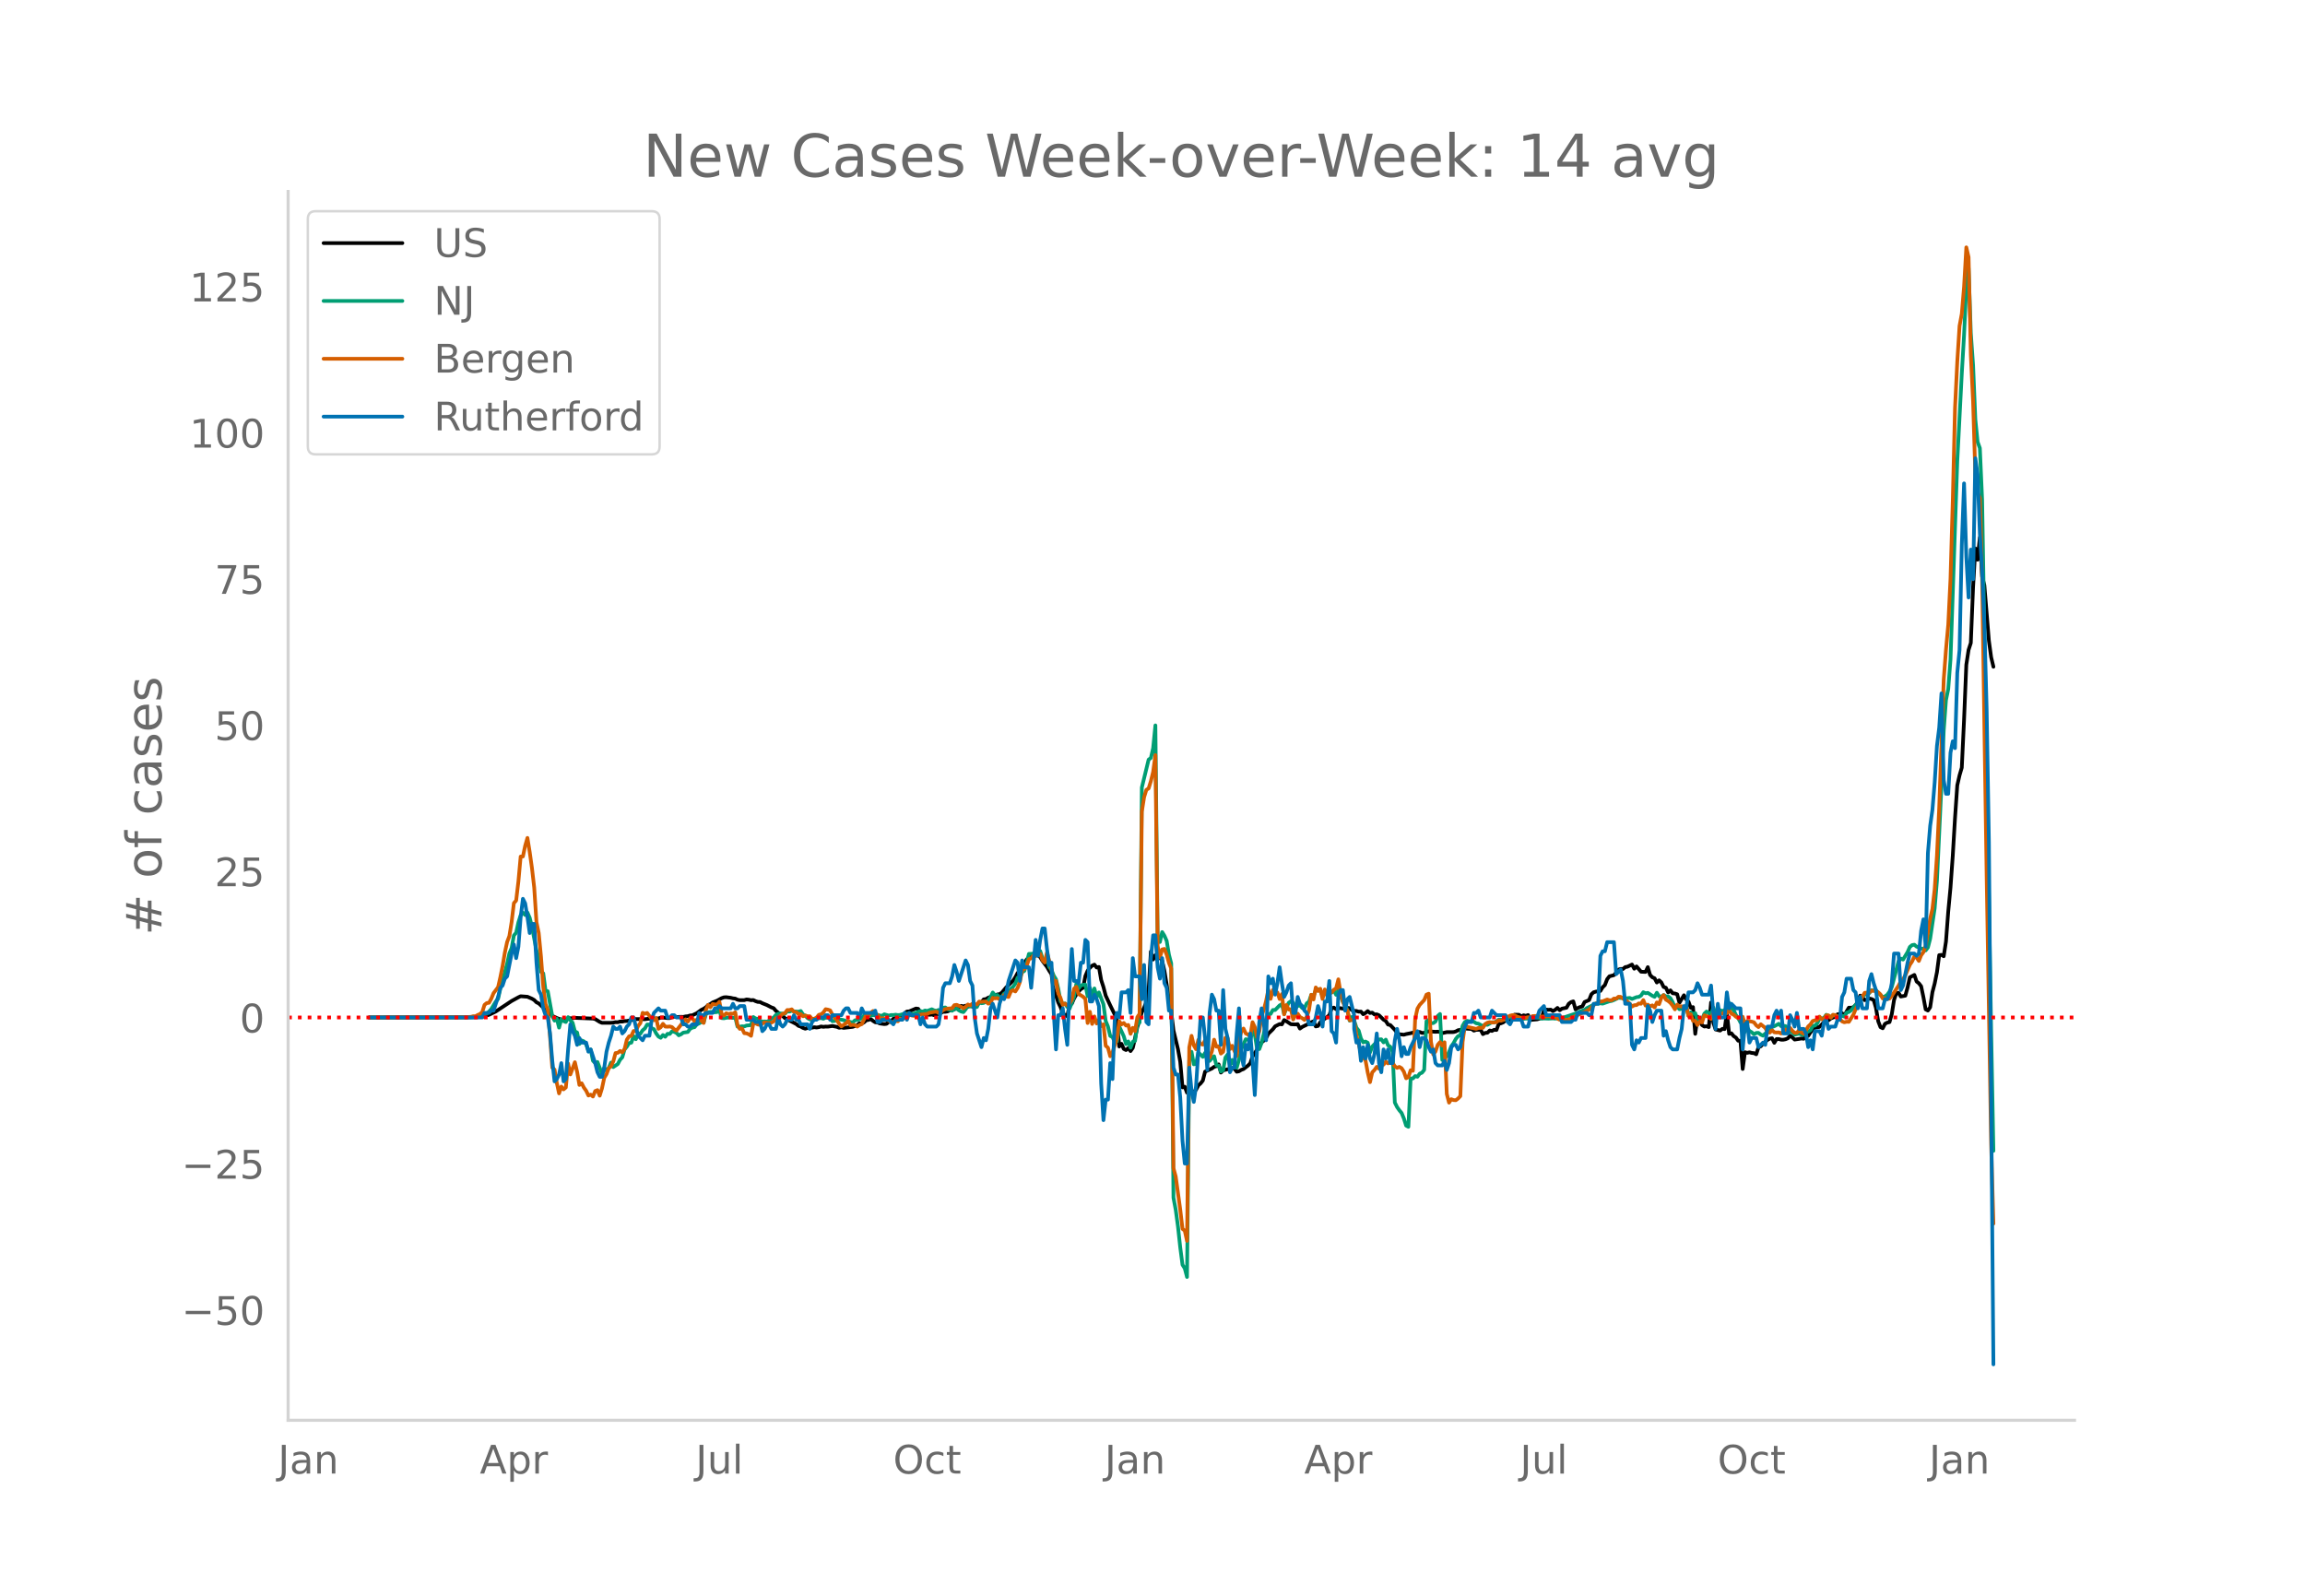 <svg height="864" viewBox="0 0 936 648" width="1248" xmlns="http://www.w3.org/2000/svg" xmlns:xlink="http://www.w3.org/1999/xlink"><defs><style>*{stroke-linecap:butt;stroke-linejoin:round}</style></defs><g id="figure_1"><path d="M0 648h936V0H0z" style="fill:#fff" id="patch_1"/><g id="axes_1"><path d="M117 576.72h725.4V77.76H117z" style="fill:none" id="patch_2"/><path clip-path="url(#paa4a048cfa)" d="m149.973 413.169 42.19-.126 2.752-.123 1.834-.297 1.834-.554 1.835-.883.917-.454 6.42-4.264 2.752-1.504.917-.423 2.752.208 1.834.79.917.545.917.926.917.437 5.504 5.07 1.834.865 1.834.677.917.145.918-.21.917-.486 1.834-.042.917-.144 7.338.284.917.21 1.834 1.145.918.374 3.668-.007.917-.07.918-.193.917.037.917-.282.917.02.917-.205.918-.034 1.834-.367.917-.353.917-.084 3.669.061 1.834-.219.918.073.917-.166 1.834.018.917-.342.918-.026 1.834.207.917-.005.917-.372.917-.248.918.205 1.834-.083.917.046.917-.216.918-.081.917-.297.917-.062 1.834-.87 1.835-1.354.917-.438.917-.596.917-.925.917-.386.918-.652 1.834-.742 1.834-1.019.917-.325.918-.052 1.834.233.917.232.917.096.918.454.917.187 1.834-.018.917-.27.917.093.918.212.917-.073.917.462.917.309.917.04.918.491 1.834.73 1.834.955.917.33.918 1.09 1.834 1.48.917.613.917.87.918.37.917.603 1.834.926.917.477.917.748.918.297.917.544.917.306.917-.297 1.835-.122.917-.182.917.124.917-.142.917-.282.918.15.917-.105.917.029 1.834-.269 1.835.344.917.387.917-.165.917.2 3.669-.419 1.834-.68.917-.775.918.083.917-.456.917-.826.917-.173.917-.33.918.734.917.572.917.073.917.41 1.834.247.918-.116.917-.808.917-.28.917-.972.917-.334.918.218 1.834-.595.917-1.519.917-.686.917-.072 2.752-1.162.917.124.917 1.515 1.835.485.917.312.917.12.917-.123.917.272.918-.362.917-.05 1.834-.97.917.016.918-.154.917-.454 1.834-.435 1.834-.728.918-.646.917.205.917-.275.917.394.917-.364.918.34.917.01.917-.489.917-1.134.917-.11.917-1.219.918-.117.917-.558.917-.34 1.834-.392.918-.588.917-.1.917-.612 1.834-2.208 2.752-2.657.917-1.408.917-1.734.917-.886.918-1.383.917-1.763.917-1.42 1.834-1.76 1.835-.364.917.353.917.805.917 1.49 1.835 2.429.917 1.608.917 1.369.917 6.554.917 2.155.918 2.772.917 1.884.917 2.485.917.801.917.456.917-4.697.918-.422.917-2.14.917-1.56.917-1.231.917-.995.918-.53.917-4.754.917-2.18.917-1.155.917-.877.917-.43.918 1.185.917-.234.917 5.285.917 2.835.917 3.511 1.835 3.946 1.834 3.752.917 2.672.917 10.306.918-1.092.917 2.073.917.459.917-.825.917 1.237.918-1.294.917-3.91.917-4.567.917-2.791.917-3.214.917-1.835.918-2.278.917-4.833.917-15.702.917 3.238.917-1.774.918.672.917.229.917 1.438.917 4.048.917 5.543.917 6.434.918 4.542.917 7.65 1.834 7.643.917 5.083.918 10.43.917-.28.917 2.427.917-2.117.917 1.616.918.159.917-.853.917-1.756.917-.807.917-1.154.917-3.641 2.752-1.262.917-.68.917-.28.918-.72.917 3.325.917-.902 1.834-.456.917.152.918-.715.917.394.917 1.188.917-.182.917-.557.918-.346 1.834-1.417.917-.926.917-2.743 2.752-4.215.917-1.56.917-.685.917-.994.918-1.806 1.834-1.799.917-1.202 1.834-.921.918.115.917-1.737.917.47 1.834 1.212 1.835.094.917-.114.917 1.787.917-.666 2.752-1.348.917-.567.917-.364.917 2.081.918-.204.917-1.52 3.668-2.824.918-2.758.917-.354.917.656.917-.516 2.752.397.917-.429.917.128.917.818.917.278.918.045.917.293.917-.043.917 1.069.917-.51.918-.756.917.767.917-.139.917.74.917-.057.918.39 1.834 1.78.917.553.917 1.425.917.208 1.835 1.924.917 1.266.917.534 1.835.204.917-.268 1.834-.356 1.834-.441.918.126.917-.184.917.398.917-.027.917-.492.918-.116 2.751.176.917-.057.917.086.918.515 1.834-.422 1.834-.006.918-.018.917-.246.917-.507 1.834-.295.917-.382 1.835.135.917.057.917.66.917-.305 1.835-.037.917 1.76.917-.497.917-.066.917-.906.918.174.917-.476.917.093.917-2.471.917-.238.918-.379.917-.816.917.105.917-.014.917-.24.917-2.166 1.835.053.917.683.917-.48.917.217.918-.32.917 1.994 2.751-.249.917-.273.918-.423.917-2.785.917-.496.917.108.917-.08.918.604.917-.54.917-.757.917.943.917-.653 1.835-.37.917-1.607.917-.668.917-.305.917 3.281.918-.59.917-.387.917-.24.917-1.796 1.835-.79.917-2.336.917-.824.917-.278 1.834-.274.918-1.489.917-.896.917-2.378.917-1.174 1.835-.465.917-.997.917-1.26.917-.291.917.042.917-.767.918-.17 1.834-.877.917 1.701.917-.933 1.835 2.151 1.834.09.917-1.95.917 3.167.918.949.917.394.917 1.73.917-.887.917.849.918 1.853.917.304.917 1.908.917-.841.917 1.175.917.095.918.318.917 3.44 1.834-3.043.917 1.711.918.86.917 2.522.917-.284.917 10.858.917-6.977 1.835 3.425.917.592.917-.103.917.333.917-10.018.918 8.192.917 2.793 1.834.443.917-.696.918.096.917-6.54.917 8.457.917-.212.917 1.131.917.608.918 1.265.917.044.917 11.446.917-6.812.917.258.918-.209.917.251.917.084.917.455.917-2.833.917-.412.918-1.042 1.834-1.565.917-.501.917-.151.918 1.842.917-1.53.917.02.917.248.917.007.917-.185.918-.388.917-1.057.917.68.917.898 1.835-.278.917-.163.917.116.917-1.682.917.477.917-1.412.918-1.068.917-.817 1.834-.312 1.835-1.968.917-.529.917-.203.917-.74 1.834-.749.918-.949.917-.118.917-.326.917 1.175.917-1.869.918-1.544.917.014.917-.163.917-.93.917-1.292.917-2.52.918.658.917 1.182.917-.236.917-.433.917.194.918.448.917 3.15.917 5.463.917 2.37.917.462.917-1.822.918-.466.917-.213.917-3.215.917-5.758.917-2.781.918-.148.917 1.506 1.834-.341.917-3.32.918-4.13 1.834-.972.917 2.686.917.706.917 1.199.918 4.396.917 5.003.917.464.917-1.318.917-6.144.918-3.51.917-4.584.917-6.931.917-.11.917.552.917-5.967.918-12.157.917-9.736.917-12.877.917-15.352.917-13.32.918-4.043.917-3.143.917-19.401.917-22.358.917-6.026.917-2.856.918-22.717.917-15.644.917 4.57.917-9.014.917 15.879.918 3.574 1.834 22.467.917 6.725.917 3.85h0" style="fill:none;stroke:#000;stroke-linecap:round;stroke-width:1.5" id="line2d_1"/><path clip-path="url(#paa4a048cfa)" d="m149.973 413.168 41.273-.088 2.752-.227.917-.168.917-.286.917-.575.917-.264.917-.792.918-1.056 1.834-3.022.917-1.071.917-4.127 2.752-10.057.917-4.292.917-2.179.917-5.12.918-1.068.917-4.232.917-2.893.917-1.077.917.987.918-1.006.917 2.112.917 3.65 1.834 9.657.917 2.61.918 6.055.917.602.917 6.965.917.313 1.835 10.136.917 1.79.917-.834.917 3.677.917-3.457.917.798.918.38.917-1.986.917 1.306.917.963.917 3.49.918.486.917 4.647.917-1.417.917.363.917 1.28.917 2.665.918-.601.917 4.55.917.918.917-.428 1.835 4.744.917-2.374.917 1.17.917-1.126.917-2.168.917 1.813 1.835-1.22.917-1.752.917-.993.917-3.209.918-1.092.917-1.461.917-.185.917-2.646.917 1.251.917-2.337.918.08.917-1.366.917-.763.917-1.578.917.021.918 1.446.917.422.917 1.738.917 1.249.917.514.918-1.131.917.708.917-1.197.917.05.917-1.049.917.203.918.458.917.945.917-.416.917-.676 1.835-.262.917-1.258.917-.504.917-.2.917-1.141.917-.365.918-.619.917.28.917-3.335.917-.873.917-.128.918.007.917.138.917-.1.917-.717.917 3.174.917.082.918-.2 1.834-.184.917.237.917-.21.918 3.73.917.051.917-.17.917.06.917-.379 1.835-.162.917-3.285.917.584.917.134.917.821.918.312.917-.054.917.088.917-.416.917-.833.917-.401.918-1.081.917-.485.917-.122 1.834.147.918-1.032.917.145.917-.355.917.27 1.834.12.918-.289.917 1.41.917.48.917.979.917.525.918.195.917-.044.917-.611.917.042.917-.103.918.28.917-.456 1.834.048.917 1.386.917-.095.918-.481.917-.214 1.834.378.917.376.918.143 1.834.443.917-.905.917-.133.917-.27.918-.386.917-1.197.917-.709.917.526.917.22.918-.134.917.045.917-.198.917.307.917.082.917-.58 1.835.533.917-.25.917.02.917-.14.918.148.917-.069.917-.26 1.834-.225 2.752.035.917-.315.917-.495.917-.315.918.246.917-.456.917.181 1.834-.695.917.435.918.203.917-.35.917.415.917-1.316.917-.122.918.71.917.23.917.398.917-.628.917-.248.917.72.918.472.917.242.917-1.138.917-1.473.917.33.918-.553.917.941.917-.21.917-2.02.917.517.917-.126.918-.573.917-.4.917-1.366.917-1.883.917 1.176.918-.172.917 1.09.917-.337.917-1.303.917-.422.918.096.917-1.65.917-.795.917-1.272.917-2.471.917.034.918-2.18.917-.583.917-3.241.917-3.65.917-.017.918-.138 1.834-.943.917-.084.917 2.909.917 1.604.918-1.284.917 3.255.917 1.178.917 2.366.917 1.465.918 3.854.917 5.069.917 1.054.917-.156.917 1.422.917.707 1.835-4.86.917-5.274.917 1.89.917-1.187.918-.296.917-.068.917 4.74.917-3.406.917 3.337.917-3.105.918 3.516.917-1.899 1.834 4.788.917 6.82.918 2.235.917 3.82.917.444.917 2.01.917-.234.917-6.067 1.835 3.986.917 3.174.917-1.077.917 2.538.918-2.4.917-.373.917-6.801.917-.629.917-95.443 2.752-11.325.917-.68.917-3.995.917-9.226.918 86.568.917 1.398.917-4.043.917 1.487.917 2.095.917 5.585.918 3.552.917 95.17.917 4.9.917 6.824.917 8.455.918 7.038.917 1.434.917 3.514.917-87.937.917-3.49.918 5.071.917-.162.917-4.664 1.834 1.787.917-1.634.918 3.183.917.115.917-1.121.917-.777.917 3.653.918.176.917 2.376.917-.531.917-5.134.917-1.278.917 4.359.918-2.141.917 2.253.917.932.917-3.212.917-4.274 1.835-4.104.917.22.917.345.917-4.227.917 1.723.918 5.825.917.13.917-2.52.917-3.838.917-4.818.918-2.968.917-.143.917-1.593.917.004 1.834-1.874.918-.51.917 4 .917-2.506.917-2.053.917-.615.918.582.917 2.124.917-.823.917-.147.917 1.03.917.07.918-1.987.917-.662.917-2.779.917.386.917-2.223.918-.476.917.573.917 2.195.917-1.316.917.74.917-.91.918.086.917-.915.917 1.843.917-1.921 1.835 4.791.917 1.207.917 2.137.917 4.292.917-1.507.917 1.428.918 2.947.917 1.152.917 3.21.917 1.576.917-.329.918.478.917 3.968.917-2.402 1.834-1.929.918-.95.917-.087.917 1.262.917-1.123.917 2.313.917.56.918 1.988.917 20.689.917 1.828.917 1.31.917 1.092.918 2.225.917 2.897.917.493.917-19.635.917.01.917-.967.918.273.917-1.254.917-.382.917-1.139.917-19.78.918-.519.917 1.297.917-.002.917-.636.917-2.273.917-.813.918 18.7.917-2.299.917.879.917-1.841.917-2.328.918-1.282.917-1.702.917-1.117.917-.357.917-3.808.917-1.562.918-.493.917.227.917-.028.917.192.917.602.918.153 1.834 1.046.917-.708.917.132 1.835-1.05.917.076.917-.436.917-.7 2.752.009 1.834-.967 1.834.05.918.275.917.05 1.834.298.917-.142.918.052 2.751-.474 1.834.151.918.329.917-.096 1.834.07 1.835-.102.917.097 1.834-.347.917-.01.918-.176 5.503-1.84.917-.545 1.834-.651.917-.695 3.67-1.817.916.006.917-.153.918.14 2.751-.95.917-.158.918-.357 1.834-.925.917.1.917-.17.917.359 1.835-.226.917.432 1.834-.739.918-.109.917-.55.917-1.344.917.433.917-.164 1.835 1.18.917.422.917-1.66.917 1.458.917.124.918-.644.917.535.917.038.917.68.917 1.616.917 2.385.918-.563.917 1.067.917-.15.917-.342.917-.611.918 3.73.917-1.376.917.596.917-.235.917 3.457.917-1.488.918.695.917-2.438.917-.898 1.834 1.064.918-2.699.917 2.66.917-.496.917-1.083.917.353.918-.378.917.697.917-3.63.917 2.175.917.714.917 2.038.918 1.213.917 1.78.917.11.917 3.746.917-1.66.918 1.285.917.522.917.817.917-.538.917-.017.917.7.918.422.917-.847 1.834-1.177.917-1.486.918-.328 1.834-.991.917.958.917-.147.917.147.918 1.683.917.523.917.313.917.946 1.835-.419.917.392.917.168.917-.894 1.834-1.012.918-1.765.917-.164.917-.89.917-1.843.917-.124.918-.279.917-1.24 1.834 1.022.917-.926 1.835.62.917-.026.917-.3.917.34.917-1.596.918-.277.917-.663.917-1.207.917-1.018.917-.575.917-2.122 1.835-1.388 1.834-.65.917-1.245.918.153.917-.112.917 1.014 1.834 1.818.917-.36.918-.64.917-1.28.917-1.836 2.752-10.485.917-1.083.917.386 1.834-3.03.918-2.092.917-.747.917-.15.917.779.917.313.917.475.918.01.917.735.917-1.191.917-3.583 1.835-12.35.917-11.166 1.834-38.746.917-22.26.917-12.352.918-4.482.917-12.019 2.751-80.464 1.835-35.622.917-15.65.917-19.64.917-7.438.917 26.374.918 13 .917 22.017.917 9.075.917 2.529.917 20.903 3.67 216.015.916 48.437h0" style="fill:none;stroke:#009e73;stroke-linecap:round;stroke-width:1.5" id="line2d_2"/><path clip-path="url(#paa4a048cfa)" d="m149.973 413.168 37.604-.09 3.669-.164.917-.255h.917l.918-.51.917-.382.917-.8.917-2.93.917-.728.917-.11.918-1.691.917-2.22 1.834-2.42.917-4.04.918-4.568.917-5.44.917-4.295.917-2.42.917-5.714.917-7.679.918-1.019.917-7.77.917-10.099.917-.036.917-4.35.918-3.184.917 5.696.917 6.532.917 7.934.917 14.066.917 4.386.918 9.607.917 12.229.917 7.023.917 2.293.917 10.9.918 12.647.917.764.917 5.423.917 4.24.917-2.766.917 1.128.918-.764.917-9.736.917 4.44 1.834-4.967.918 3.93.917 5.295.917-.673.917 1.765.917 1.274.917 1.929.918-.364.917.782.917-2.238.917-.364.917 2.257.918-2.967.917-4.276.917-1.51.917-2.438.917-.728.917-1.984.918-3.403.917-.109.917-.746.917.564.917-1.31.918-3.821.917-1.365.917-.236.917-1.947.917.054.917-2.074.918-1.183.917-4.167.917.364.917-.31 1.835 2.384.917.564.917-.837.917 4.331.917-.637.918-1.401.917 1.128.917.055.917-.091.917.236.917.91.918.473 1.834-2.329.917-1.292.917-.891.918.91.917-1.31.917-.074.917 1.347.917-.764.917-.018.918.454.917.91.917-5.313.917-2.002.917.928.918-1.31.917.182.917.036.917-1.11.917 5.005.917.6.918-.946.917.31.917-.22.917.11.917-.6.918 5.258.917 1.474.917-.145.917 1.892.917.073.917.382.918.619.917-5.077.917.018.917.473.917.128 1.835-.983 1.834.364.917-.273.917-.491.918-1.31.917-.183 1.834-1.6.917-.256.918-1.292.917.019.917-.291.917 1.037.917.109.917.764.918.037.917.873.917-.328.917.31h.917l.918 1.11.917-.11.917-.436.917-1.128.917-.237.918-.71.917-1.346.917.164.917.29.917 1.748 1.835 2.274.917 1.474.917 1.02 1.834-1.238.918-.965.917 1.71.917-.126.917.09.917.62.917-.638.918-.345 1.834-3.767.917.273.917-1.11.918-.746.917.982.917.655.917 1.365.917-.073.917.091.918.528.917.291.917.837 1.834-.637.918.128.917-1.074.917.073.917-.273.917-1.583.917.164.918.327.917.146.917.018.917-.4 2.752-.273.917-.11.917-.473 1.834-.327.918-.127.917.564.917-.382.917-.783.917-.418.918-.2 1.834-.146.917-1.256.917-.145 1.835.818.917.601.917-.619.917-.946.917.382.918-.71.917.219.917.09.917-1.127.917.072.917-.109.918.037.917.819.917-.182.917-2.166.917.219.918-.146.917.528.917-.546.917-1.201.917.618.918.164.917-2.22.917-.546.917.528.917-1.438.917-2.347.918-4.95.917-.327.917-1.292.917-2.748.917-.364.918-1.128.917.237.917-1.201.917.273.917 2.638.917.874.918-4.058 1.834 6.77.917 5.986.917-1.238.918 5.205.917 1.747.917 2.838.917-.546.917.746.917-.91.918-1.419.917-4.476.917-.746.917 2.948.917.473.918.6.917.91.917 9.754.917-4.55.917 4.932.917-3.057.918 2.875.917-1.492.917 2.565.917-.746.917 8.716.918.783.917 3.475.917-1.473 1.834-5.95.917-6.806.918 1.292.917-.583.917 1.056.917-.237.917 3.585.918-2.42.917 1.364.917-5.695.917-1.365.917-82.121.917-5.842.918-2.984.917-.582.917-2.948.917-3.785.917-6.787.918 77.481.917 4.695.917-3.275.917-.2.917 2.347.917 3.312.918 2.274.917 81.085.917 3.402 1.834 13.393.918 7.861.917.71.917 4.167.917-78.592.917-4.676.918 3.894.917 1.528.917-3.766.917 1.656.917.254.917-1.783.918 5.259.917 1.747.917-2.457.917-4.767.917 2.857.918-.182.917 2.966.917-.728.917-5.696.917.291.917 4.313.918-1.347 1.834 4.186.917-6.333.917-3.512.918-1.346.917 1.983.917.473.917.71.917-5.732.917 1.965.918 4.094.917-2.31.917-6.224.917-2.657.917-3.511.918-4.55.917 3.712.917-3.62.917 1.237.917-.237.917 2.693.918-2.038.917 8.262.917-3.804.917 1.838.917-.127.918 4.167.917-1.765.917-.582.917 1.346.917.491.917.674.918-1.22.917-2.729.917-6.26.917 1.93.917-4.896.918 1.438.917-.91.917 4.167.917-3.876.917 2.42.917-2.22.918 1.056.917-1.128.917-.583.917-3.657.917 5.586.918 3.348.917 2.639.917 1.11.917 3.912.917-.054.917.272.918 5.95.917 3.313.917 4.003.917 1.838.917.91.918 5.022.917 3.912.917-3.985.917-.964.917-1.274.918.746.917-1.729.917.091.917-1.183.917.674.917-.765.918.528.917 1.42.917.636.917-.4.917.546.918 1.438.917 2.638.917-.455.917-2.802.917.218.917-21.035.918-4.185.917-1.529 1.834-1.965.917-2.202.918-.382.917 19.543.917 5.113.917-1.182.917-2.712.917-1.092.918 1.402.917-1.347.917 20.98.917 3.531.917-1.383.918.346.917.054.917-.691.917-.965.917-22 .917-6.641.918.491 3.668.837.918-.382 1.834-.054.917-1.529.917-.546.917-.236.918.182 1.834-.164.917-.783.917.219 1.835-.674.917-.91.917-.473.917-.236.917.054.918.51.917.328 1.834.363 1.835-.418.917.127.917-.582 1.834-.055.917.255 2.752-.054.917-.091.917.163.918-.127.917.273.917.655.917.491.917.073.918.237.917-.364.917-.037 2.751-1.419 2.752-1.31.917-.364 1.835-.946.917-.801.917-1.019.917-.691.917-.128.917-.673.918-.055 1.834-.728.917.292.917.018.918-.71.917.055.917-.783.917.037.917.728.917.473 1.835 1.565.917 1.182.917-.546.917-.054.918-.673.917.127.917-1.474.917 2.22.917-.364.917.71.918-.437.917.855.917-2.038.917.692.917-2.639.918-1.037.917 1.856.917.528.917.764.917 1.146.917 1.493.918-1.911.917.691.917-.036.917.91.917-1.074.918 4.076.917-.655.917 2.675.917-.018.917 1.729.917-1.456.918.382.917-2.893 1.834.655.917.837.918-2.802.917 1.382h.917l.917-.655.917-.072.918-.546.917.382.917-1.274.917 1.401.917.437.917.837 1.835 1 .917-.982.917 3.112.917-1.401 1.835.254.917.292.917 1.219.917.71.917-1.147 1.835 1.474.917 1.783.917.11.917-.983.918.873.917.091.917-.054.917.455.917-.929.917-.691.918.255.917-.874.917 1.147.917.837.917-.037.918-1.11.917.965.917.528.917-1.365.917-1.583.917-.837.918-1.383.917-.273.917-.128.917-1.383.917 1.11.918-.182.917-1.419h.917l.917.946.917-1.2.917.145.918.582 1.834 1.965.917.364.917-.236.918.054 1.834-2.911.917-2.184 1.834-3.384.918-1.802.917-1.51 1.834-.127.917-.747 1.835.146.917.528.917.855.917 1.656.917-.146.918.328.917-.127.917-1.129 2.752-4.13.917-1.838.917-.82.917-1.528 1.835-4.294.917-1.365.917-2.038.917.492.917 1.346.917-2.293.918-1.273.917-2.603 1.834-11.009.917-3.985.918-7.988.917-13.648.917-19.488 1.834-51.934.917-12.173.918-10.136.917-18.724.917-31.39.917-37.903.917-18.797.918-14.503.917-4.968.917-10.954.917-15.995.917 3.985.917 39.705.918 19.052.917 29.643.917 7.15.917 2.33.917 31.88 1.835 121.5 1.834 109.107.917 32.1h0" style="fill:none;stroke:#d55e00;stroke-linecap:round;stroke-width:1.5" id="line2d_3"/><path clip-path="url(#paa4a048cfa)" d="M149.973 413.168h45.859l.917-1.853h1.834l.918-.927h.917l1.834-5.56.917-3.708.918-.927.917-2.78.917-.927 1.834-9.268.917-3.707.918 5.56.917-4.633.917-12.048.917-7.415.917 1.854.918 5.56.917 6.488.917-3.707h.917l.917 15.755.917 11.122.918 1.853.917 5.561.917 2.78.917.927.917 6.488.918 11.121.917 8.341.917-.926.917-1.854.917-4.634.917 7.414.918-.926.917-12.049.917-10.194.917 2.78.917 1.854.918 3.707.917-2.78.917 1.853h1.834l.917 3.707.918-.927 1.834 5.561.917 3.707.917 1.854h.918l.917-3.707.917-6.488.917-3.707.917-2.78.917-3.708.918.927h.917l.917-.927.917 2.78.917-.926.918-1.854.917-.926.917-2.78h.917l1.834 7.414 1.835 1.853.917-1.853h1.834l.918-6.488.917-2.78 1.834-1.854.917.927h1.835l.917 2.78h.917l.917-.926h.917l.918.926h1.834l.917 2.78h.917l.918.927h.917l.917-.926h1.834l.917-4.634.918.927h.917l.917-.927h2.752l.917-1.854h.917l.917-.927.917.927h3.669l.917-1.853.917 1.853h.918l.917-.927h1.834l.917 5.561h2.752l.917.927h1.834l.918 3.707.917-.927.917-1.853h.917l.917 1.853h1.835l.917-4.634.917 2.78.917.927.917-.926.918-1.854h1.834l.917-1.853.917 1.853h.917l.918 1.854h2.751l.917 1.853.918-2.78.917-.927h.917l.917-.927h1.835l.917-.926h.917l.917 1.853.917-1.853h3.669l.917-1.854.917-.927h.918l.917 1.854h2.751l.917 1.853.918-3.707.917 1.854h3.669l.917-.927.917 4.634h.917l.917-.927h2.752l1.834 1.854.917-1.854h2.752l.917-2.78.917 2.78.917-2.78.918.927h2.751l.917 3.707.918-2.78.917 2.78.917.926h3.669l.917-.926.917-5.561.917-9.268.917-1.854h1.835l.917-2.78.917-4.634.917 2.78.917 3.708 2.752-8.341.917 1.853.917 6.488.918 1.853.917 12.975.917 6.488 1.834 5.56.917-3.707.918.927.917-4.634.917-8.34.917-1.854 1.835 5.56.917-5.56.917-2.78.917.926.917-2.78.918-4.634 2.751-8.341.917.926.917 7.415.918-8.341.917 2.78h1.834l.917 8.341 1.835-19.462.917 6.487.917-6.487.917-4.634h.917l.918 8.34.917 6.488.917-.927.917 20.39.917 14.828.918-13.901h.917l.917-2.78.917 8.34.917 6.488.917-23.17.918-15.755.917 12.975h.917l.917.926.917-8.34h.918l.917-9.268.917.926.917 24.097h.917l.917-2.78.918 1.853.917 2.78.917 31.511.917 14.829.917-8.341h.918l.917-14.829.917 6.488.917-24.097.917-2.78.917 1.853.918-10.194h1.834l.917-.927.917 9.268.918-22.243.917 7.414h1.834l.917 9.268.917-13.902.918 23.17.917.927.917-26.877.917-9.268h.917l.918 12.975.917 4.634.917-8.341.917 10.194.917 1.854.917 9.268h.918l.917 23.17.917 2.78h.917l.917 9.268.918 17.609.917 9.268h.917l.917-38.925.917 9.268.918 4.633.917-6.487 1.834-27.804h.917l.917 8.341.918 12.975.917-23.17.917-7.414.917 1.854.917 4.634h.918l.917 13.902.917-22.243.917 15.755.917 3.707.917 13.902.918-1.853h.917l.917-13.902.917-10.195.917 18.536.918 4.634.917-8.341.917 1.853.917-6.487.917 11.121.917 13.902.918-18.536.917-11.121.917-5.56 1.834 12.974.918-25.95.917 2.78.917-1.853.917 6.487.917-4.634.917-6.487.918 6.487.917 5.561.917-1.853.917-2.78.917-.928.918 12.049h.917l.917-6.488.917 2.78.917.927.917 1.854.918.927.917 4.634h1.834l.917-2.78.918-4.635.917 2.78.917 5.561.917-10.194h.917l.917-8.341.918 20.389.917.927.917 3.707.917-19.463.917-1.853h.918l.917 8.34.917-4.633.917-.927 1.834 7.415v5.56l.918 5.561.917-.927.917 8.341.917-5.56.917 4.633.918-5.56.917 5.56.917 1.854.917-3.707.917-8.341.918 12.048.917 3.707.917-9.268.917 3.707.917-3.707.917 5.561h.918l.917-9.268.917-4.634.917 4.634.917 6.488.918-3.707.917 2.78h.917l.917-2.78 1.834-3.708.918-2.78.917 6.488.917-3.708h.917l.917.927.918 2.78.917 1.854.917-.927.917 5.561.917.927h1.835l.917-1.854.917 3.707.917-2.78.917-6.487.918-.927h.917l.917 1.853.917-.926.917-5.561.917-2.78.918-1.854h1.834l.917-3.707h.917l.918-.927.917 2.78h3.668l.918-2.78 1.834 1.854h3.669l.917 2.78.917.927.917-1.854h3.669l.917 2.78h1.835l.917-3.707h2.751l.917-2.78 1.835-1.854.917 3.708h5.503l.917 2.78h3.67l.916-.927h.917l.918-2.78h3.668l.918.927h.917l.917-4.634h1.834l.917-19.463.918-1.854h.917l.917-3.707h2.752l.917 12.975 1.834-1.853.917 4.634.917 9.268h1.835l.917 16.682.917 1.853.917-3.707.918.927.917-1.854h1.834l.917-12.975.917 1.854.918 4.634.917-2.78.917-1.854h1.834l.918 10.195.917-1.854.917 3.707.917 2.78.917.927h1.835l.917-4.634.917-3.707.917-9.268.917.927.918-6.487h1.834l.917-.927.917-2.78.917 1.853.918 2.78h2.751l.917-3.707.918 11.122.917 6.487.917-10.194.917 5.56h1.835l.917-10.194.917 6.487.917-1.853 1.834 1.853h1.835l.917 16.682.917-10.194.917-.927.918 8.341.917-1.854h1.834l.917 3.708 1.835-1.854.917.927.917-7.415h1.834l.918-4.633.917-1.854.917 2.78.917-2.78.917 9.268h1.835l.917-7.414.917 1.853.917 2.78.917-5.56.918 6.487h1.834l.917 1.854.917 5.56.917-2.78.918 3.707.917-7.414h1.834l.917 1.854.918-5.561.917-.927.917 3.707.917-.927h1.834l.918-2.78h.917l.917-9.268.917-1.853.917-5.561h1.835l.917 4.634.917.927.917 6.487.917-4.634.918 4.634h1.834l.917-11.121.917-2.78.918 3.706.917 2.78.917 7.415h1.834l.917-3.707h.918l.917-1.854.917-4.634.917-12.048h1.835l.917 14.829.917-1.854 1.834-9.268.918-3.707h1.834l.917.927.917-.927.917-9.268.918-4.634.917 11.122.917-37.998.917-11.122.917-6.487.918-11.122.917-14.828.917-7.415.917-13.902.917 35.218.917 5.561h.918l.917-16.682.917-4.634.917 2.78.917-30.584.918-9.267.917-42.633.917-25.023.917 29.657.917 16.682.917-19.462.918 12.048.917-49.12.917 6.488.917 24.096.917 14.829.918 22.243.917 34.291.917 53.754 1.834 212.234h0" style="fill:none;stroke:#0072b2;stroke-linecap:round;stroke-width:1.5" id="line2d_4"/><path clip-path="url(#paa4a048cfa)" d="M117 413.168h725.4" style="fill:none;stroke:red;stroke-dasharray:1.5,2.475;stroke-dashoffset:0;stroke-width:1.5" id="line2d_5"/><path d="M117 576.72V77.76" style="fill:none;stroke:#d3d3d3;stroke-linecap:square;stroke-linejoin:miter;stroke-width:1.25" id="patch_3"/><path d="M117 576.72h725.4" style="fill:none;stroke:#d3d3d3;stroke-linecap:square;stroke-linejoin:miter;stroke-width:1.25" id="patch_4"/><g id="matplotlib.axis_1"><g id="xtick_1"><g style="fill:#696969" transform="matrix(.16 0 0 -.16 112.876 598.378)" id="text_1"><defs><path d="M9.813 72.906h9.859V5.078q0-13.187-5-19.14-5-5.954-16.094-5.954h-3.75v8.297h3.078q6.531 0 9.219 3.672Q9.813-4.39 9.813 5.078z" id="DejaVuSans-74"/><path d="M34.281 27.484q-10.89 0-15.093-2.484-4.204-2.484-4.204-8.5 0-4.781 3.157-7.594 3.156-2.797 8.562-2.797 7.485 0 12 5.297 4.516 5.297 4.516 14.078v2zm17.922 3.72V0H43.22v8.297Q40.14 3.328 35.547.953q-4.594-2.375-11.234-2.375-8.391 0-13.36 4.719Q6 8.016 6 15.922q0 9.219 6.172 13.906 6.187 4.688 18.437 4.688h12.61v.89q0 6.203-4.078 9.594-4.078 3.39-11.453 3.39-4.688 0-9.141-1.124-4.438-1.125-8.531-3.375v8.312q4.921 1.906 9.562 2.844 4.64.953 9.031.953 11.875 0 17.735-6.156 5.86-6.14 5.86-18.64z" id="DejaVuSans-97"/><path d="M54.89 33.016V0h-8.984v32.719q0 7.765-3.031 11.61-3.031 3.858-9.078 3.858-7.281 0-11.484-4.64-4.204-4.625-4.204-12.64V0H9.08v54.688h9.03v-8.5q3.235 4.937 7.594 7.374Q30.078 56 35.797 56q9.422 0 14.25-5.828 4.844-5.828 4.844-17.156z" id="DejaVuSans-110"/></defs><use xlink:href="#DejaVuSans-74"/><use x="29.492" xlink:href="#DejaVuSans-97"/><use x="90.771" xlink:href="#DejaVuSans-110"/></g></g><g id="xtick_2"><g style="fill:#696969" transform="matrix(.16 0 0 -.16 194.832 598.378)" id="text_2"><defs><path d="M34.188 63.188 20.797 26.906h26.812zm-5.579 9.718h11.188L67.578 0h-10.25l-6.64 18.703h-32.86L11.188 0H.78z" id="DejaVuSans-65"/><path d="M18.11 8.203v-29H9.077v75.484h9.031v-8.296q2.844 4.875 7.157 7.234Q29.594 56 35.594 56q9.968 0 16.187-7.906 6.235-7.907 6.235-20.797T51.78 6.484q-6.218-7.906-16.187-7.906-6 0-10.328 2.375-4.313 2.375-7.157 7.25zm30.578 19.094q0 9.906-4.079 15.547-4.078 5.64-11.203 5.64-7.14 0-11.218-5.64-4.079-5.64-4.079-15.547 0-9.906 4.078-15.547 4.079-5.64 11.22-5.64 7.124 0 11.202 5.64t4.078 15.547z" id="DejaVuSans-112"/><path d="M41.11 46.297q-1.516.875-3.297 1.281Q36.03 48 33.89 48q-7.625 0-11.703-4.953-4.079-4.953-4.079-14.234V0H9.08v54.688h9.03v-8.5q2.844 4.984 7.375 7.39Q30.031 56 36.531 56q.922 0 2.047-.125 1.125-.11 2.484-.36z" id="DejaVuSans-114"/></defs><use xlink:href="#DejaVuSans-65"/><use x="68.408" xlink:href="#DejaVuSans-112"/><use x="131.885" xlink:href="#DejaVuSans-114"/></g></g><g id="xtick_3"><g style="fill:#696969" transform="matrix(.16 0 0 -.16 282.484 598.378)" id="text_3"><defs><path d="M8.5 21.578v33.11h8.984V21.922q0-7.766 3.016-11.656 3.031-3.875 9.094-3.875 7.265 0 11.484 4.64 4.234 4.64 4.234 12.656v31h8.985V0h-8.984v8.406Q42.047 3.422 37.718 1q-4.313-2.422-10.032-2.422-9.421 0-14.312 5.86Q8.5 10.296 8.5 21.578zM31.11 56z" id="DejaVuSans-117"/><path d="M9.422 75.984h8.984V0H9.422z" id="DejaVuSans-108"/></defs><use xlink:href="#DejaVuSans-74"/><use x="29.492" xlink:href="#DejaVuSans-117"/><use x="92.871" xlink:href="#DejaVuSans-108"/></g></g><g id="xtick_4"><g style="fill:#696969" transform="matrix(.16 0 0 -.16 362.684 598.378)" id="text_4"><defs><path d="M39.406 66.219q-10.75 0-17.078-8.016-6.312-8-6.312-21.828 0-13.766 6.312-21.781 6.328-8 17.078-8 10.735 0 17.016 8 6.281 8.015 6.281 21.781 0 13.828-6.281 21.828-6.281 8.016-17.016 8.016zm0 8q15.328 0 24.5-10.281 9.188-10.282 9.188-27.563 0-17.234-9.188-27.516-9.172-10.28-24.5-10.28-15.375 0-24.593 10.25-9.204 10.265-9.204 27.546t9.204 27.563q9.218 10.28 24.593 10.28z" id="DejaVuSans-79"/><path d="M48.781 52.594v-8.407q-3.812 2.11-7.64 3.157-3.828 1.047-7.735 1.047-8.75 0-13.593-5.547-4.829-5.532-4.829-15.547 0-10.016 4.829-15.563 4.843-5.53 13.593-5.53 3.907 0 7.735 1.046 3.828 1.047 7.64 3.156V2.094Q45.016.344 40.984-.531q-4.015-.89-8.562-.89-12.36 0-19.64 7.765-7.266 7.765-7.266 20.953 0 13.375 7.343 21.031Q20.22 56 33.016 56q4.14 0 8.093-.86 3.953-.843 7.672-2.546z" id="DejaVuSans-99"/><path d="M18.313 70.219V54.688h18.5v-6.985h-18.5V18.016q0-6.688 1.828-8.594 1.828-1.906 7.453-1.906h9.218V0h-9.218q-10.407 0-14.36 3.875-3.953 3.89-3.953 14.14v29.688H2.687v6.984h6.594V70.22z" id="DejaVuSans-116"/></defs><use xlink:href="#DejaVuSans-79"/><use x="78.711" xlink:href="#DejaVuSans-99"/><use x="133.691" xlink:href="#DejaVuSans-116"/></g></g><g id="xtick_5"><g style="fill:#696969" transform="matrix(.16 0 0 -.16 448.565 598.378)" id="text_5"><use xlink:href="#DejaVuSans-74"/><use x="29.492" xlink:href="#DejaVuSans-97"/><use x="90.771" xlink:href="#DejaVuSans-110"/></g></g><g id="xtick_6"><g style="fill:#696969" transform="matrix(.16 0 0 -.16 529.604 598.378)" id="text_6"><use xlink:href="#DejaVuSans-65"/><use x="68.408" xlink:href="#DejaVuSans-112"/><use x="131.885" xlink:href="#DejaVuSans-114"/></g></g><g id="xtick_7"><g style="fill:#696969" transform="matrix(.16 0 0 -.16 617.255 598.378)" id="text_7"><use xlink:href="#DejaVuSans-74"/><use x="29.492" xlink:href="#DejaVuSans-117"/><use x="92.871" xlink:href="#DejaVuSans-108"/></g></g><g id="xtick_8"><g style="fill:#696969" transform="matrix(.16 0 0 -.16 697.456 598.378)" id="text_8"><use xlink:href="#DejaVuSans-79"/><use x="78.711" xlink:href="#DejaVuSans-99"/><use x="133.691" xlink:href="#DejaVuSans-116"/></g></g><g id="xtick_9"><g style="fill:#696969" transform="matrix(.16 0 0 -.16 783.337 598.378)" id="text_9"><use xlink:href="#DejaVuSans-74"/><use x="29.492" xlink:href="#DejaVuSans-97"/><use x="90.771" xlink:href="#DejaVuSans-110"/></g></g></g><g id="matplotlib.axis_2"><g id="ytick_1"><g style="fill:#696969" transform="matrix(.16 0 0 -.16 73.733 537.988)" id="text_10"><defs><path d="M10.594 35.5h62.593v-8.297H10.594z" id="DejaVuSans-8722"/><path d="M10.797 72.906h38.719v-8.312H19.828v-17.86q2.14.735 4.281 1.094 2.157.36 4.313.36 12.203 0 19.328-6.688 7.14-6.688 7.14-18.11 0-11.765-7.328-18.296-7.328-6.516-20.656-6.516-4.593 0-9.36.781-4.75.782-9.827 2.344v9.922q4.39-2.39 9.078-3.563 4.687-1.171 9.906-1.171 8.453 0 13.375 4.437 4.938 4.438 4.938 12.063 0 7.609-4.938 12.047-4.922 4.453-13.375 4.453-3.953 0-7.89-.875-3.922-.875-8.016-2.735z" id="DejaVuSans-53"/><path d="M31.781 66.406q-7.61 0-11.453-7.5Q16.5 51.422 16.5 36.375q0-14.984 3.828-22.484 3.844-7.5 11.453-7.5 7.672 0 11.5 7.5 3.844 7.5 3.844 22.484 0 15.047-3.844 22.531-3.828 7.5-11.5 7.5zm0 7.813q12.266 0 18.735-9.703 6.468-9.688 6.468-28.141 0-18.406-6.468-28.11-6.47-9.687-18.735-9.687-12.25 0-18.718 9.688-6.47 9.703-6.47 28.109 0 18.453 6.47 28.14Q19.53 74.22 31.78 74.22z" id="DejaVuSans-48"/></defs><use xlink:href="#DejaVuSans-8722"/><use x="83.789" xlink:href="#DejaVuSans-53"/><use x="147.412" xlink:href="#DejaVuSans-48"/></g></g><g id="ytick_2"><g style="fill:#696969" transform="matrix(.16 0 0 -.16 73.733 478.618)" id="text_11"><defs><path d="M19.188 8.297h34.421V0H7.33v8.297q5.609 5.812 15.296 15.594 9.703 9.797 12.188 12.64 4.734 5.313 6.609 9 1.89 3.688 1.89 7.25 0 5.813-4.078 9.469-4.078 3.672-10.625 3.672-4.64 0-9.797-1.61-5.14-1.609-11-4.89v9.969Q13.767 71.78 18.938 73q5.188 1.219 9.485 1.219 11.328 0 18.062-5.672 6.735-5.656 6.735-15.125 0-4.5-1.688-8.531-1.672-4.016-6.125-9.485-1.218-1.422-7.765-8.187-6.532-6.766-18.453-18.922z" id="DejaVuSans-50"/></defs><use xlink:href="#DejaVuSans-8722"/><use x="83.789" xlink:href="#DejaVuSans-50"/><use x="147.412" xlink:href="#DejaVuSans-53"/></g></g><g id="ytick_3"><use xlink:href="#DejaVuSans-48" style="fill:#696969" transform="matrix(.16 0 0 -.16 97.32 419.247)" id="text_12"/></g><g id="ytick_4"><g style="fill:#696969" transform="matrix(.16 0 0 -.16 87.14 359.877)" id="text_13"><use xlink:href="#DejaVuSans-50"/><use x="63.623" xlink:href="#DejaVuSans-53"/></g></g><g id="ytick_5"><g style="fill:#696969" transform="matrix(.16 0 0 -.16 87.14 300.506)" id="text_14"><use xlink:href="#DejaVuSans-53"/><use x="63.623" xlink:href="#DejaVuSans-48"/></g></g><g id="ytick_6"><g style="fill:#696969" transform="matrix(.16 0 0 -.16 87.14 241.136)" id="text_15"><defs><path d="M8.203 72.906h46.875v-4.203L28.61 0H18.312L43.22 64.594H8.203z" id="DejaVuSans-55"/></defs><use xlink:href="#DejaVuSans-55"/><use x="63.623" xlink:href="#DejaVuSans-53"/></g></g><g id="ytick_7"><g style="fill:#696969" transform="matrix(.16 0 0 -.16 76.96 181.765)" id="text_16"><defs><path d="M12.406 8.297h16.11v55.625l-17.532-3.516v8.985l17.438 3.515h9.86V8.296H54.39V0H12.406z" id="DejaVuSans-49"/></defs><use xlink:href="#DejaVuSans-49"/><use x="63.623" xlink:href="#DejaVuSans-48"/><use x="127.246" xlink:href="#DejaVuSans-48"/></g></g><g id="ytick_8"><g style="fill:#696969" transform="matrix(.16 0 0 -.16 76.96 122.395)" id="text_17"><use xlink:href="#DejaVuSans-49"/><use x="63.623" xlink:href="#DejaVuSans-50"/><use x="127.246" xlink:href="#DejaVuSans-53"/></g></g><g style="fill:#696969" transform="matrix(0 -.2 -.2 0 65.573 379.813)" id="text_18"><defs><path d="M51.125 44H36.922l-4.11-16.313h14.313zm-7.328 27.781-5.078-20.265h14.265L58.11 71.78h7.813L60.89 51.516h15.234V44h-17.14l-4-16.313h15.53V20.22H53.079L48 0h-7.813l5.032 20.219H30.906L25.875 0h-7.86l5.079 20.219H7.719v7.468h17.187L29 44H13.281v7.516h17.625l4.985 20.265z" id="DejaVuSans-35"/><path d="M30.61 48.39q-7.22 0-11.422-5.64-4.204-5.64-4.204-15.453 0-9.813 4.172-15.453 4.188-5.64 11.453-5.64 7.188 0 11.375 5.655 4.203 5.672 4.203 15.438 0 9.719-4.203 15.406-4.187 5.688-11.375 5.688zm0 7.61q11.718 0 18.406-7.625 6.703-7.61 6.703-21.078 0-13.422-6.703-21.078-6.688-7.64-18.407-7.64-11.765 0-18.437 7.64-6.656 7.656-6.656 21.078 0 13.469 6.656 21.078Q18.844 56 30.609 56z" id="DejaVuSans-111"/><path d="M37.11 75.984V68.5h-8.594q-4.828 0-6.72-1.953-1.874-1.953-1.874-7.031v-4.828h14.797v-6.985H19.922V0H10.89v47.703H2.297v6.984h8.594V58.5q0 9.125 4.25 13.297 4.25 4.187 13.468 4.187z" id="DejaVuSans-102"/><path d="M44.281 53.078v-8.5q-3.797 1.953-7.906 2.922-4.094.984-8.5.984-6.688 0-10.031-2.047-3.344-2.046-3.344-6.156 0-3.125 2.39-4.906 2.391-1.781 9.626-3.39l3.078-.688q9.562-2.047 13.593-5.781 4.032-3.735 4.032-10.422 0-7.625-6.032-12.078-6.03-4.438-16.578-4.438-4.39 0-9.156.86Q10.688.296 5.422 2v9.281q4.984-2.594 9.812-3.89 4.829-1.282 9.579-1.282 6.343 0 9.75 2.172 3.421 2.172 3.421 6.125 0 3.656-2.468 5.61-2.453 1.953-10.813 3.765l-3.125.735q-8.344 1.75-12.062 5.39-3.704 3.64-3.704 9.985 0 7.718 5.47 11.906Q16.75 56 26.811 56q4.97 0 9.36-.734 4.406-.72 8.11-2.188z" id="DejaVuSans-115"/><path d="M56.203 29.594v-4.39H14.891q.593-9.282 5.593-14.142 5-4.859 13.938-4.859 5.172 0 10.031 1.266 4.86 1.265 9.656 3.812v-8.5Q49.266.734 44.187-.344 39.11-1.422 33.892-1.422q-13.094 0-20.735 7.61-7.64 7.625-7.64 20.625 0 13.421 7.25 21.296Q20.016 56 32.328 56q11.031 0 17.453-7.11 6.422-7.093 6.422-19.296zm-8.984 2.64q-.094 7.36-4.125 11.75-4.032 4.407-10.672 4.407-7.516 0-12.031-4.25-4.516-4.25-5.203-11.97z" id="DejaVuSans-101"/></defs><use xlink:href="#DejaVuSans-35"/><use x="83.789" xlink:href="#DejaVuSans-32"/><use x="115.576" xlink:href="#DejaVuSans-111"/><use x="176.758" xlink:href="#DejaVuSans-102"/><use x="211.963" xlink:href="#DejaVuSans-32"/><use x="243.75" xlink:href="#DejaVuSans-99"/><use x="298.73" xlink:href="#DejaVuSans-97"/><use x="360.01" xlink:href="#DejaVuSans-115"/><use x="412.109" xlink:href="#DejaVuSans-101"/><use x="473.633" xlink:href="#DejaVuSans-115"/></g></g><g style="fill:#696969" transform="matrix(.24 0 0 -.24 261.11 71.76)" id="text_19"><defs><path d="M9.813 72.906h13.28l32.329-60.984v60.984h9.562V0h-13.28L19.39 60.984V0H9.813z" id="DejaVuSans-78"/><path d="M4.203 54.688h8.985l11.234-42.672 11.172 42.672h10.593l11.235-42.672 11.187 42.672h8.985L63.28 0H52.688L40.922 44.828 29.109 0H18.5z" id="DejaVuSans-119"/><path d="M64.406 67.281v-10.39q-4.984 4.64-10.625 6.922-5.64 2.296-11.984 2.296-12.5 0-19.14-7.64-6.641-7.64-6.641-22.094 0-14.406 6.64-22.047 6.64-7.64 19.14-7.64 6.345 0 11.985 2.296 5.64 2.297 10.625 6.938V5.609Q59.234 2.094 53.437.33q-5.78-1.75-12.218-1.75-16.563 0-26.094 10.124-9.516 10.14-9.516 27.672 0 17.578 9.516 27.703 9.531 10.14 26.094 10.14 6.531 0 12.312-1.734 5.797-1.734 10.875-5.203z" id="DejaVuSans-67"/><path d="M3.328 72.906h9.953L28.61 11.281l15.282 61.625h11.093l15.328-61.625 15.282 61.625h10.015L77.297 0H64.89L49.516 63.281 33.984 0H21.578z" id="DejaVuSans-87"/><path d="M9.078 75.984h9.031V31.11l26.813 23.578H56.39l-29-25.578L57.625 0H45.906L18.11 26.703V0H9.08z" id="DejaVuSans-107"/><path d="M4.89 31.39h26.313v-8H4.891z" id="DejaVuSans-45"/><path d="M2.984 54.688H12.5L29.594 8.797l17.093 45.89h9.516L35.687 0H23.485z" id="DejaVuSans-118"/><path d="M11.719 12.406h10.297V0H11.719zm0 39.297h10.297v-12.39H11.719z" id="DejaVuSans-58"/><path d="M37.797 64.313 12.89 25.39h24.906zm-2.594 8.593H47.61V25.391h10.407v-8.203H47.609V0h-9.812v17.188H4.89v9.515z" id="DejaVuSans-52"/><path d="M45.406 27.984q0 9.766-4.031 15.125-4.016 5.375-11.297 5.375-7.219 0-11.25-5.375-4.031-5.359-4.031-15.125 0-9.718 4.031-15.093t11.25-5.375q7.281 0 11.297 5.375 4.031 5.375 4.031 15.093zm8.985-21.203q0-13.953-6.203-20.765Q42-20.797 29.203-20.797q-4.734 0-8.937.703-4.203.703-8.157 2.172v8.735q3.954-2.141 7.813-3.157 3.86-1.031 7.86-1.031 8.843 0 13.234 4.61 4.39 4.609 4.39 13.937v4.453q-2.781-4.844-7.125-7.234Q33.938 0 27.875 0 17.828 0 11.672 7.656q-6.156 7.672-6.156 20.328 0 12.688 6.156 20.344Q17.828 56 27.875 56q6.063 0 10.406-2.39 4.344-2.391 7.125-7.22v8.297h8.985z" id="DejaVuSans-103"/></defs><use xlink:href="#DejaVuSans-78"/><use x="74.805" xlink:href="#DejaVuSans-101"/><use x="136.328" xlink:href="#DejaVuSans-119"/><use x="218.115" xlink:href="#DejaVuSans-32"/><use x="249.902" xlink:href="#DejaVuSans-67"/><use x="319.727" xlink:href="#DejaVuSans-97"/><use x="381.006" xlink:href="#DejaVuSans-115"/><use x="433.105" xlink:href="#DejaVuSans-101"/><use x="494.629" xlink:href="#DejaVuSans-115"/><use x="546.729" xlink:href="#DejaVuSans-32"/><use x="578.516" xlink:href="#DejaVuSans-87"/><use x="671.518" xlink:href="#DejaVuSans-101"/><use x="733.041" xlink:href="#DejaVuSans-101"/><use x="794.564" xlink:href="#DejaVuSans-107"/><use x="852.475" xlink:href="#DejaVuSans-45"/><use x="890.434" xlink:href="#DejaVuSans-111"/><use x="951.615" xlink:href="#DejaVuSans-118"/><use x="1010.795" xlink:href="#DejaVuSans-101"/><use x="1072.318" xlink:href="#DejaVuSans-114"/><use x="1107.057" xlink:href="#DejaVuSans-45"/><use x="1139.141" xlink:href="#DejaVuSans-87"/><use x="1232.143" xlink:href="#DejaVuSans-101"/><use x="1293.666" xlink:href="#DejaVuSans-101"/><use x="1355.189" xlink:href="#DejaVuSans-107"/><use x="1413.1" xlink:href="#DejaVuSans-58"/><use x="1446.791" xlink:href="#DejaVuSans-32"/><use x="1478.578" xlink:href="#DejaVuSans-49"/><use x="1542.201" xlink:href="#DejaVuSans-52"/><use x="1605.824" xlink:href="#DejaVuSans-32"/><use x="1637.611" xlink:href="#DejaVuSans-97"/><use x="1698.891" xlink:href="#DejaVuSans-118"/><use x="1758.07" xlink:href="#DejaVuSans-103"/></g><g id="legend_1"><path d="M128.2 184.5h136.45q3.2 0 3.2-3.2V88.96q0-3.2-3.2-3.2H128.2q-3.2 0-3.2 3.2v92.34q0 3.2 3.2 3.2z" style="fill:none;opacity:.8;stroke:#ccc;stroke-linejoin:miter" id="patch_5"/><path d="M131.4 98.718h32" style="fill:none;stroke:#000;stroke-linecap:round;stroke-width:1.5" id="line2d_6"/><g style="fill:#696969" transform="matrix(.16 0 0 -.16 176.2 104.317)" id="text_20"><defs><path d="M8.688 72.906h9.921V28.61q0-11.718 4.235-16.875 4.25-5.14 13.781-5.14 9.469 0 13.719 5.14 4.25 5.157 4.25 16.875v44.297H64.5V27.391q0-14.25-7.063-21.532-7.046-7.28-20.812-7.28-13.828 0-20.89 7.28-7.047 7.282-7.047 21.532z" id="DejaVuSans-85"/><path d="M53.516 70.516V60.89q-5.61 2.687-10.594 4-4.984 1.328-9.625 1.328-8.047 0-12.422-3.125t-4.375-8.89q0-4.845 2.906-7.313 2.907-2.453 11.016-3.97l5.953-1.218q11.031-2.11 16.281-7.406 5.25-5.297 5.25-14.172 0-10.61-7.11-16.078-7.093-5.469-20.812-5.469-5.172 0-11.015 1.172Q13.14.922 6.89 3.219v10.156q6-3.36 11.765-5.078 5.766-1.703 11.328-1.703 8.438 0 13.032 3.312 4.593 3.328 4.593 9.485 0 5.359-3.297 8.39-3.296 3.032-10.812 4.547L27.484 33.5q-11.03 2.188-15.968 6.875-4.922 4.688-4.922 13.047 0 9.672 6.812 15.234 6.813 5.563 18.766 5.563 5.14 0 10.453-.938 5.328-.922 10.89-2.765z" id="DejaVuSans-83"/></defs><use xlink:href="#DejaVuSans-85"/><use x="73.193" xlink:href="#DejaVuSans-83"/></g><path d="M131.4 122.203h32" style="fill:none;stroke:#009e73;stroke-linecap:round;stroke-width:1.5" id="line2d_8"/><g style="fill:#696969" transform="matrix(.16 0 0 -.16 176.2 127.802)" id="text_21"><use xlink:href="#DejaVuSans-78"/><use x="74.805" xlink:href="#DejaVuSans-74"/></g><path d="M131.4 145.688h32" style="fill:none;stroke:#d55e00;stroke-linecap:round;stroke-width:1.5" id="line2d_10"/><g style="fill:#696969" transform="matrix(.16 0 0 -.16 176.2 151.287)" id="text_22"><defs><path d="M19.672 34.813V8.108H35.5q7.953 0 11.781 3.297 3.844 3.297 3.844 10.078 0 6.844-3.844 10.078-3.828 3.25-11.781 3.25zm0 29.984V42.828h14.61q7.218 0 10.75 2.703 3.546 2.719 3.546 8.282 0 5.515-3.547 8.25-3.531 2.734-10.75 2.734zm-9.86 8.11h25.204q11.28 0 17.375-4.688Q58.5 63.53 58.5 54.89q0-6.703-3.125-10.657-3.125-3.953-9.188-4.922 7.282-1.562 11.313-6.53 4.031-4.954 4.031-12.376 0-9.765-6.64-15.093Q48.25 0 35.984 0H9.812z" id="DejaVuSans-66"/></defs><use xlink:href="#DejaVuSans-66"/><use x="68.604" xlink:href="#DejaVuSans-101"/><use x="130.127" xlink:href="#DejaVuSans-114"/><use x="169.49" xlink:href="#DejaVuSans-103"/><use x="232.967" xlink:href="#DejaVuSans-101"/><use x="294.49" xlink:href="#DejaVuSans-110"/></g><path d="M131.4 169.173h32" style="fill:none;stroke:#0072b2;stroke-linecap:round;stroke-width:1.5" id="line2d_12"/><g style="fill:#696969" transform="matrix(.16 0 0 -.16 176.2 174.773)" id="text_23"><defs><path d="M44.39 34.188q3.172-1.079 6.172-4.594 3-3.516 6.032-9.672L66.609 0H56l-9.313 18.703q-3.624 7.328-7.015 9.719-3.39 2.39-9.25 2.39h-10.75V0h-9.86v72.906h22.266q12.5 0 18.656-5.234 6.157-5.219 6.157-15.766 0-6.89-3.203-11.437-3.204-4.532-9.297-6.282zM19.673 64.797V38.922h12.406q7.125 0 10.766 3.297 3.64 3.297 3.64 9.687 0 6.39-3.64 9.64-3.64 3.25-10.766 3.25z" id="DejaVuSans-82"/><path d="M54.89 33.016V0h-8.984v32.719q0 7.765-3.031 11.61-3.031 3.858-9.078 3.858-7.281 0-11.484-4.64-4.204-4.625-4.204-12.64V0H9.08v75.984h9.03V46.188q3.235 4.937 7.594 7.374Q30.078 56 35.797 56q9.422 0 14.25-5.828 4.844-5.828 4.844-17.156z" id="DejaVuSans-104"/><path d="M45.406 46.39v29.594h8.985V0h-8.985v8.203Q42.578 3.328 38.25.953q-4.313-2.375-10.375-2.375-9.906 0-16.14 7.906-6.22 7.922-6.22 20.813 0 12.89 6.22 20.797Q17.968 56 27.874 56q6.063 0 10.375-2.375 4.328-2.36 7.156-7.234zm-30.61-19.093q0-9.906 4.079-15.547 4.078-5.64 11.203-5.64 7.125 0 11.219 5.64 4.11 5.64 4.11 15.547 0 9.906-4.11 15.547-4.094 5.64-11.219 5.64-7.125 0-11.203-5.64-4.078-5.64-4.078-15.547z" id="DejaVuSans-100"/></defs><use xlink:href="#DejaVuSans-82"/><use x="64.982" xlink:href="#DejaVuSans-117"/><use x="128.361" xlink:href="#DejaVuSans-116"/><use x="167.57" xlink:href="#DejaVuSans-104"/><use x="230.949" xlink:href="#DejaVuSans-101"/><use x="292.473" xlink:href="#DejaVuSans-114"/><use x="333.586" xlink:href="#DejaVuSans-102"/><use x="368.791" xlink:href="#DejaVuSans-111"/><use x="429.973" xlink:href="#DejaVuSans-114"/><use x="469.336" xlink:href="#DejaVuSans-100"/></g></g></g></g><defs><clipPath id="paa4a048cfa"><path d="M117 77.76h725.4v498.96H117z"/></clipPath></defs></svg>